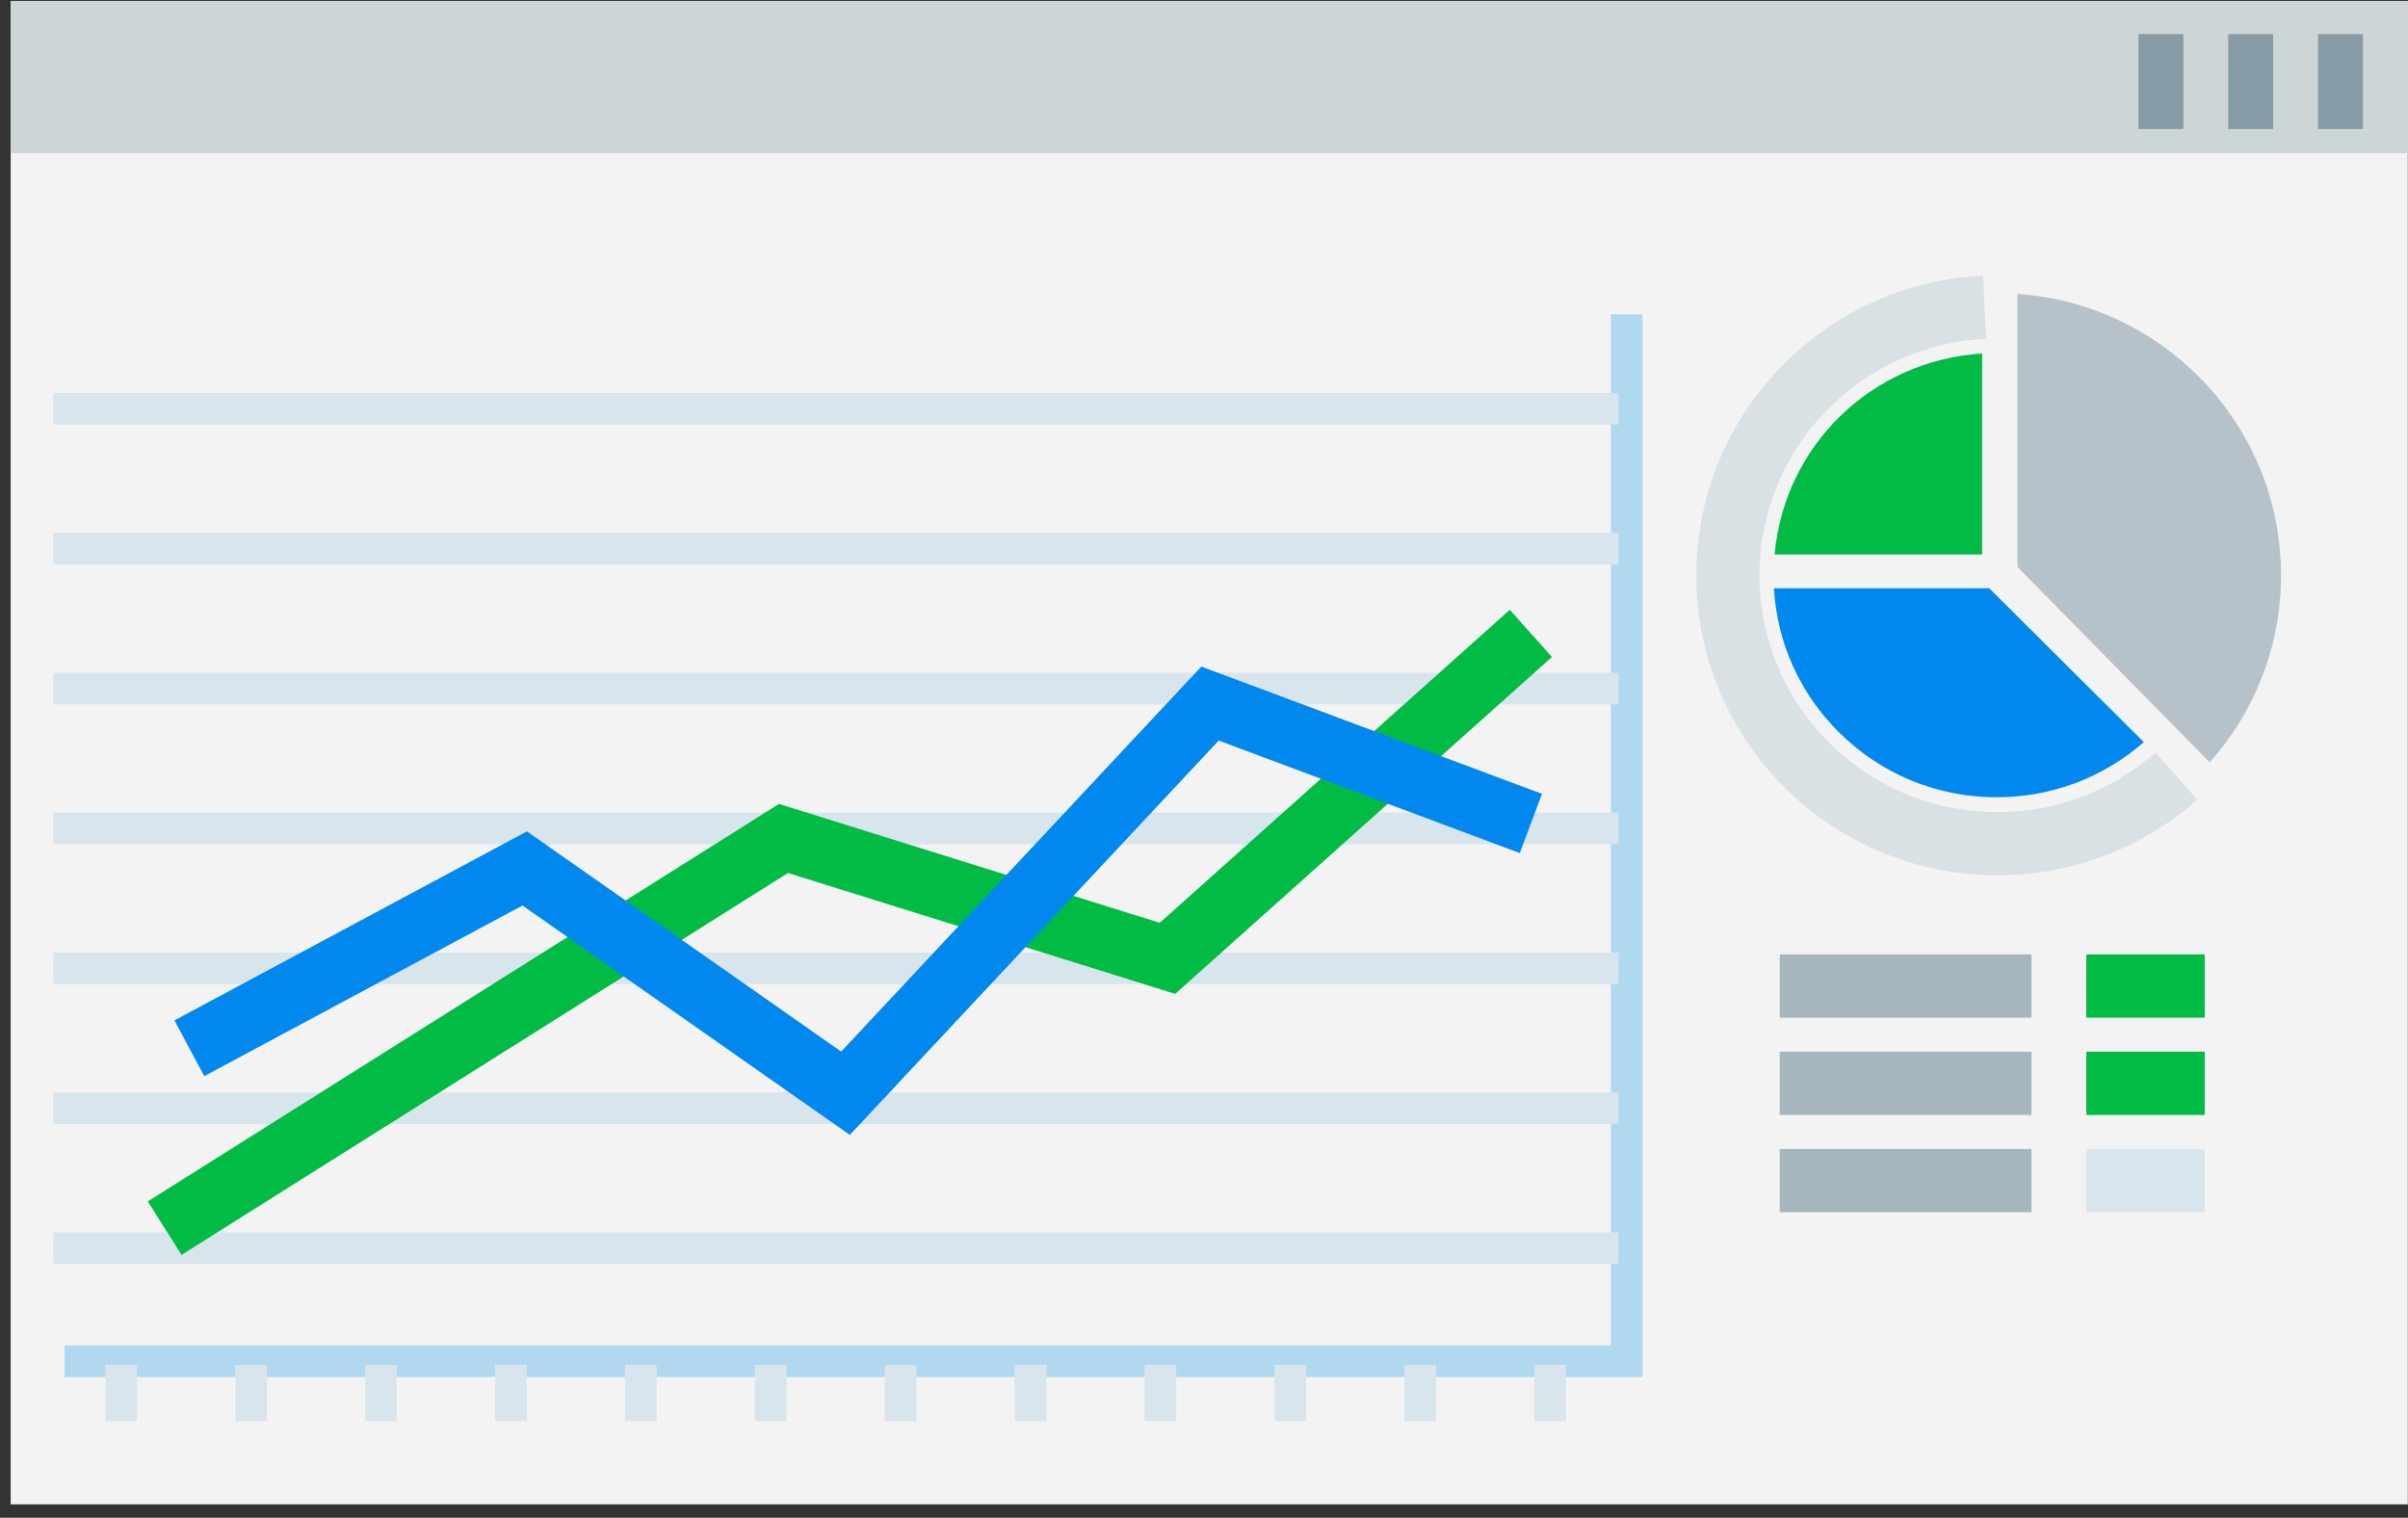 <?xml version="1.0" encoding="UTF-8"?>
<svg width="165px" height="104px" viewBox="0 0 165 104" version="1.1" xmlns="http://www.w3.org/2000/svg" xmlns:xlink="http://www.w3.org/1999/xlink">
    <rect x="0" y="0" width="165" height="104" fill="#333333" stroke="none"/>
    <!-- Generator: sketchtool 51.2 (57519) - http://www.bohemiancoding.com/sketch -->
    <title>71EE9685-EA05-4F15-9DE8-983F6F14962F@2x</title>
    <desc>Created with sketchtool.</desc>
    <defs></defs>
    <g id="Page-1" stroke="none" stroke-width="1" fill="none" fill-rule="evenodd">
        <g id="LP---stag-test---mobile1" transform="translate(-77, -1179)">
            <g id="FEATURES" transform="translate(22, 490)">
                <g id="feature-3" transform="translate(0, 688)">
                    <g id="Group-13-Copy-2" transform="translate(137.897, 52.375) scale(-1, 1) translate(-137.897, -52.375) translate(55.397, 0.375)">
                        <polygon id="Fill-1" fill="#F3F3F4" points="0.41 103.707 164.665 103.707 164.665 0.696 0.41 0.696"></polygon>
                        <polygon id="Fill-2" fill="#CDD5D7" points="0.41 11.12 164.665 11.12 164.665 0.696 0.41 0.696"></polygon>
                        <path d="M3.486,6.214 L6.562,6.214" id="Stroke-3" stroke="#879BA6" stroke-width="6.5"></path>
                        <path d="M9.638,6.214 L12.714,6.214" id="Stroke-4" stroke="#879BA6" stroke-width="6.5"></path>
                        <path d="M15.79,6.214 L18.866,6.214" id="Stroke-5" stroke="#879BA6" stroke-width="6.5"></path>
                        <polyline id="Stroke-6" stroke="#B0D9EF" stroke-width="2.167" points="160.974 93.897 53.931 93.897 53.931 22.157"></polyline>
                        <g id="Group-123" transform="translate(9.023, 20.301)">
                            <path d="M19.562,34.954 C15.81,34.954 12.268,33.618 9.479,31.176 L20.069,20.632 L34.823,20.632 C34.608,24.36 33.047,27.833 30.372,30.496 C27.484,33.371 23.645,34.954 19.562,34.954" id="Fill-7" fill="#0088EE"></path>
                            <path d="M20.556,18.319 L20.556,4.547 C28.101,5.021 34.097,10.829 34.778,18.319 L20.556,18.319 Z" id="Fill-9" fill="#00BB44"></path>
                            <path d="M20.391,1.378 C30.18,1.839 37.974,9.887 37.974,19.746 C37.974,29.902 29.702,38.137 19.5,38.137 C14.794,38.137 10.5,36.383 7.239,33.501" id="Stroke-11" stroke="#D9E1E4" stroke-width="4.333"></path>
                            <path d="M5.037,30.75 C2.614,27.598 1.292,23.738 1.292,19.746 C1.292,10.705 8.056,3.064 16.917,1.808 L16.917,18.678 L5.037,30.75 Z" id="Fill-13" fill="#B6C2C9"></path>
                            <path d="M18.135,0.462 C8.044,1.159 0.074,9.523 0.074,19.746 C0.074,24.662 1.922,29.148 4.96,32.561 L18.135,19.172 L18.135,0.462 Z M15.7,3.265 L15.7,18.183 L5.193,28.861 C3.449,26.155 2.51,22.997 2.51,19.746 C2.51,11.789 8.124,4.995 15.7,3.265 Z" id="Fill-15" fill="#B6C2C9"></path>
                            <path d="M5.3,47.889 L13.416,47.889" id="Stroke-17" stroke="#00BB44" stroke-width="4.333"></path>
                            <path d="M34.424,47.889 L17.172,47.889" id="Stroke-19" stroke="#A5B6BE" stroke-width="4.333"></path>
                            <path d="M5.3,54.556 L13.416,54.556" id="Stroke-21" stroke="#00BB44" stroke-width="4.333"></path>
                            <path d="M34.424,54.556 L17.172,54.556" id="Stroke-23" stroke="#A5B6BE" stroke-width="4.333"></path>
                            <path d="M5.3,61.222 L13.416,61.222" id="Stroke-25" stroke="#D8E5ED" stroke-width="4.333"></path>
                            <path d="M34.424,61.222 L17.172,61.222" id="Stroke-27" stroke="#A5B6BE" stroke-width="4.333"></path>
                            <path d="M45.482,8.334 L152.725,8.334" id="Stroke-29" stroke="#D8E5ED" stroke-width="2.167"></path>
                            <path d="M45.482,17.922 L152.725,17.922" id="Stroke-31" stroke="#D8E5ED" stroke-width="2.167"></path>
                            <path d="M45.482,27.507 L152.725,27.507" id="Stroke-33" stroke="#D8E5ED" stroke-width="2.167"></path>
                            <path d="M45.482,37.092 L152.725,37.092" id="Stroke-35" stroke="#D8E5ED" stroke-width="2.167"></path>
                            <path d="M45.482,46.677 L152.725,46.677" id="Stroke-37" stroke="#D8E5ED" stroke-width="2.167"></path>
                            <path d="M45.482,56.265 L152.725,56.265" id="Stroke-39" stroke="#D8E5ED" stroke-width="2.167"></path>
                            <path d="M45.482,65.851 L152.725,65.851" id="Stroke-41" stroke="#D8E5ED" stroke-width="2.167"></path>
                            <path d="M103.564,73.846 L103.564,77.7" id="Stroke-43" stroke="#D8E5ED" stroke-width="2.167"></path>
                            <path d="M94.662,73.846 L94.662,77.7" id="Stroke-45" stroke="#D8E5ED" stroke-width="2.167"></path>
                            <path d="M85.76,73.846 L85.76,77.7" id="Stroke-47" stroke="#D8E5ED" stroke-width="2.167"></path>
                            <path d="M76.86,73.846 L76.86,77.7" id="Stroke-49" stroke="#D8E5ED" stroke-width="2.167"></path>
                            <path d="M67.957,73.846 L67.957,77.7" id="Stroke-51" stroke="#D8E5ED" stroke-width="2.167"></path>
                            <path d="M59.056,73.846 L59.056,77.7" id="Stroke-53" stroke="#D8E5ED" stroke-width="2.167"></path>
                            <path d="M50.154,73.846 L50.154,77.7" id="Stroke-55" stroke="#D8E5ED" stroke-width="2.167"></path>
                            <path d="M148.069,73.846 L148.069,77.7" id="Stroke-57" stroke="#D8E5ED" stroke-width="2.167"></path>
                            <path d="M139.169,73.846 L139.169,77.7" id="Stroke-59" stroke="#D8E5ED" stroke-width="2.167"></path>
                            <path d="M130.267,73.846 L130.267,77.7" id="Stroke-61" stroke="#D8E5ED" stroke-width="2.167"></path>
                            <path d="M121.363,73.846 L121.363,77.7" id="Stroke-63" stroke="#D8E5ED" stroke-width="2.167"></path>
                            <path d="M112.462,73.846 L112.462,77.7" id="Stroke-65" stroke="#D8E5ED" stroke-width="2.167"></path>
                            <polyline id="Stroke-67" stroke="#00BB44" stroke-width="4.333" transform="translate(98.285, 44.102) scale(-1, 1) translate(-98.285, -44.102) " points="51.478 64.478 93.881 37.776 120.193 45.992 145.093 23.726"></polyline>
                            <polyline id="Stroke-69" stroke="#0088EE" stroke-width="4.333" transform="translate(97.439, 41.884) scale(-1, 1) translate(-97.439, -41.884) " points="51.478 52.153 74.458 39.83 96.439 55.235 121.417 28.533 143.401 36.749"></polyline>
                        </g>
                    </g>
                </g>
            </g>
        </g>
    </g>
</svg>